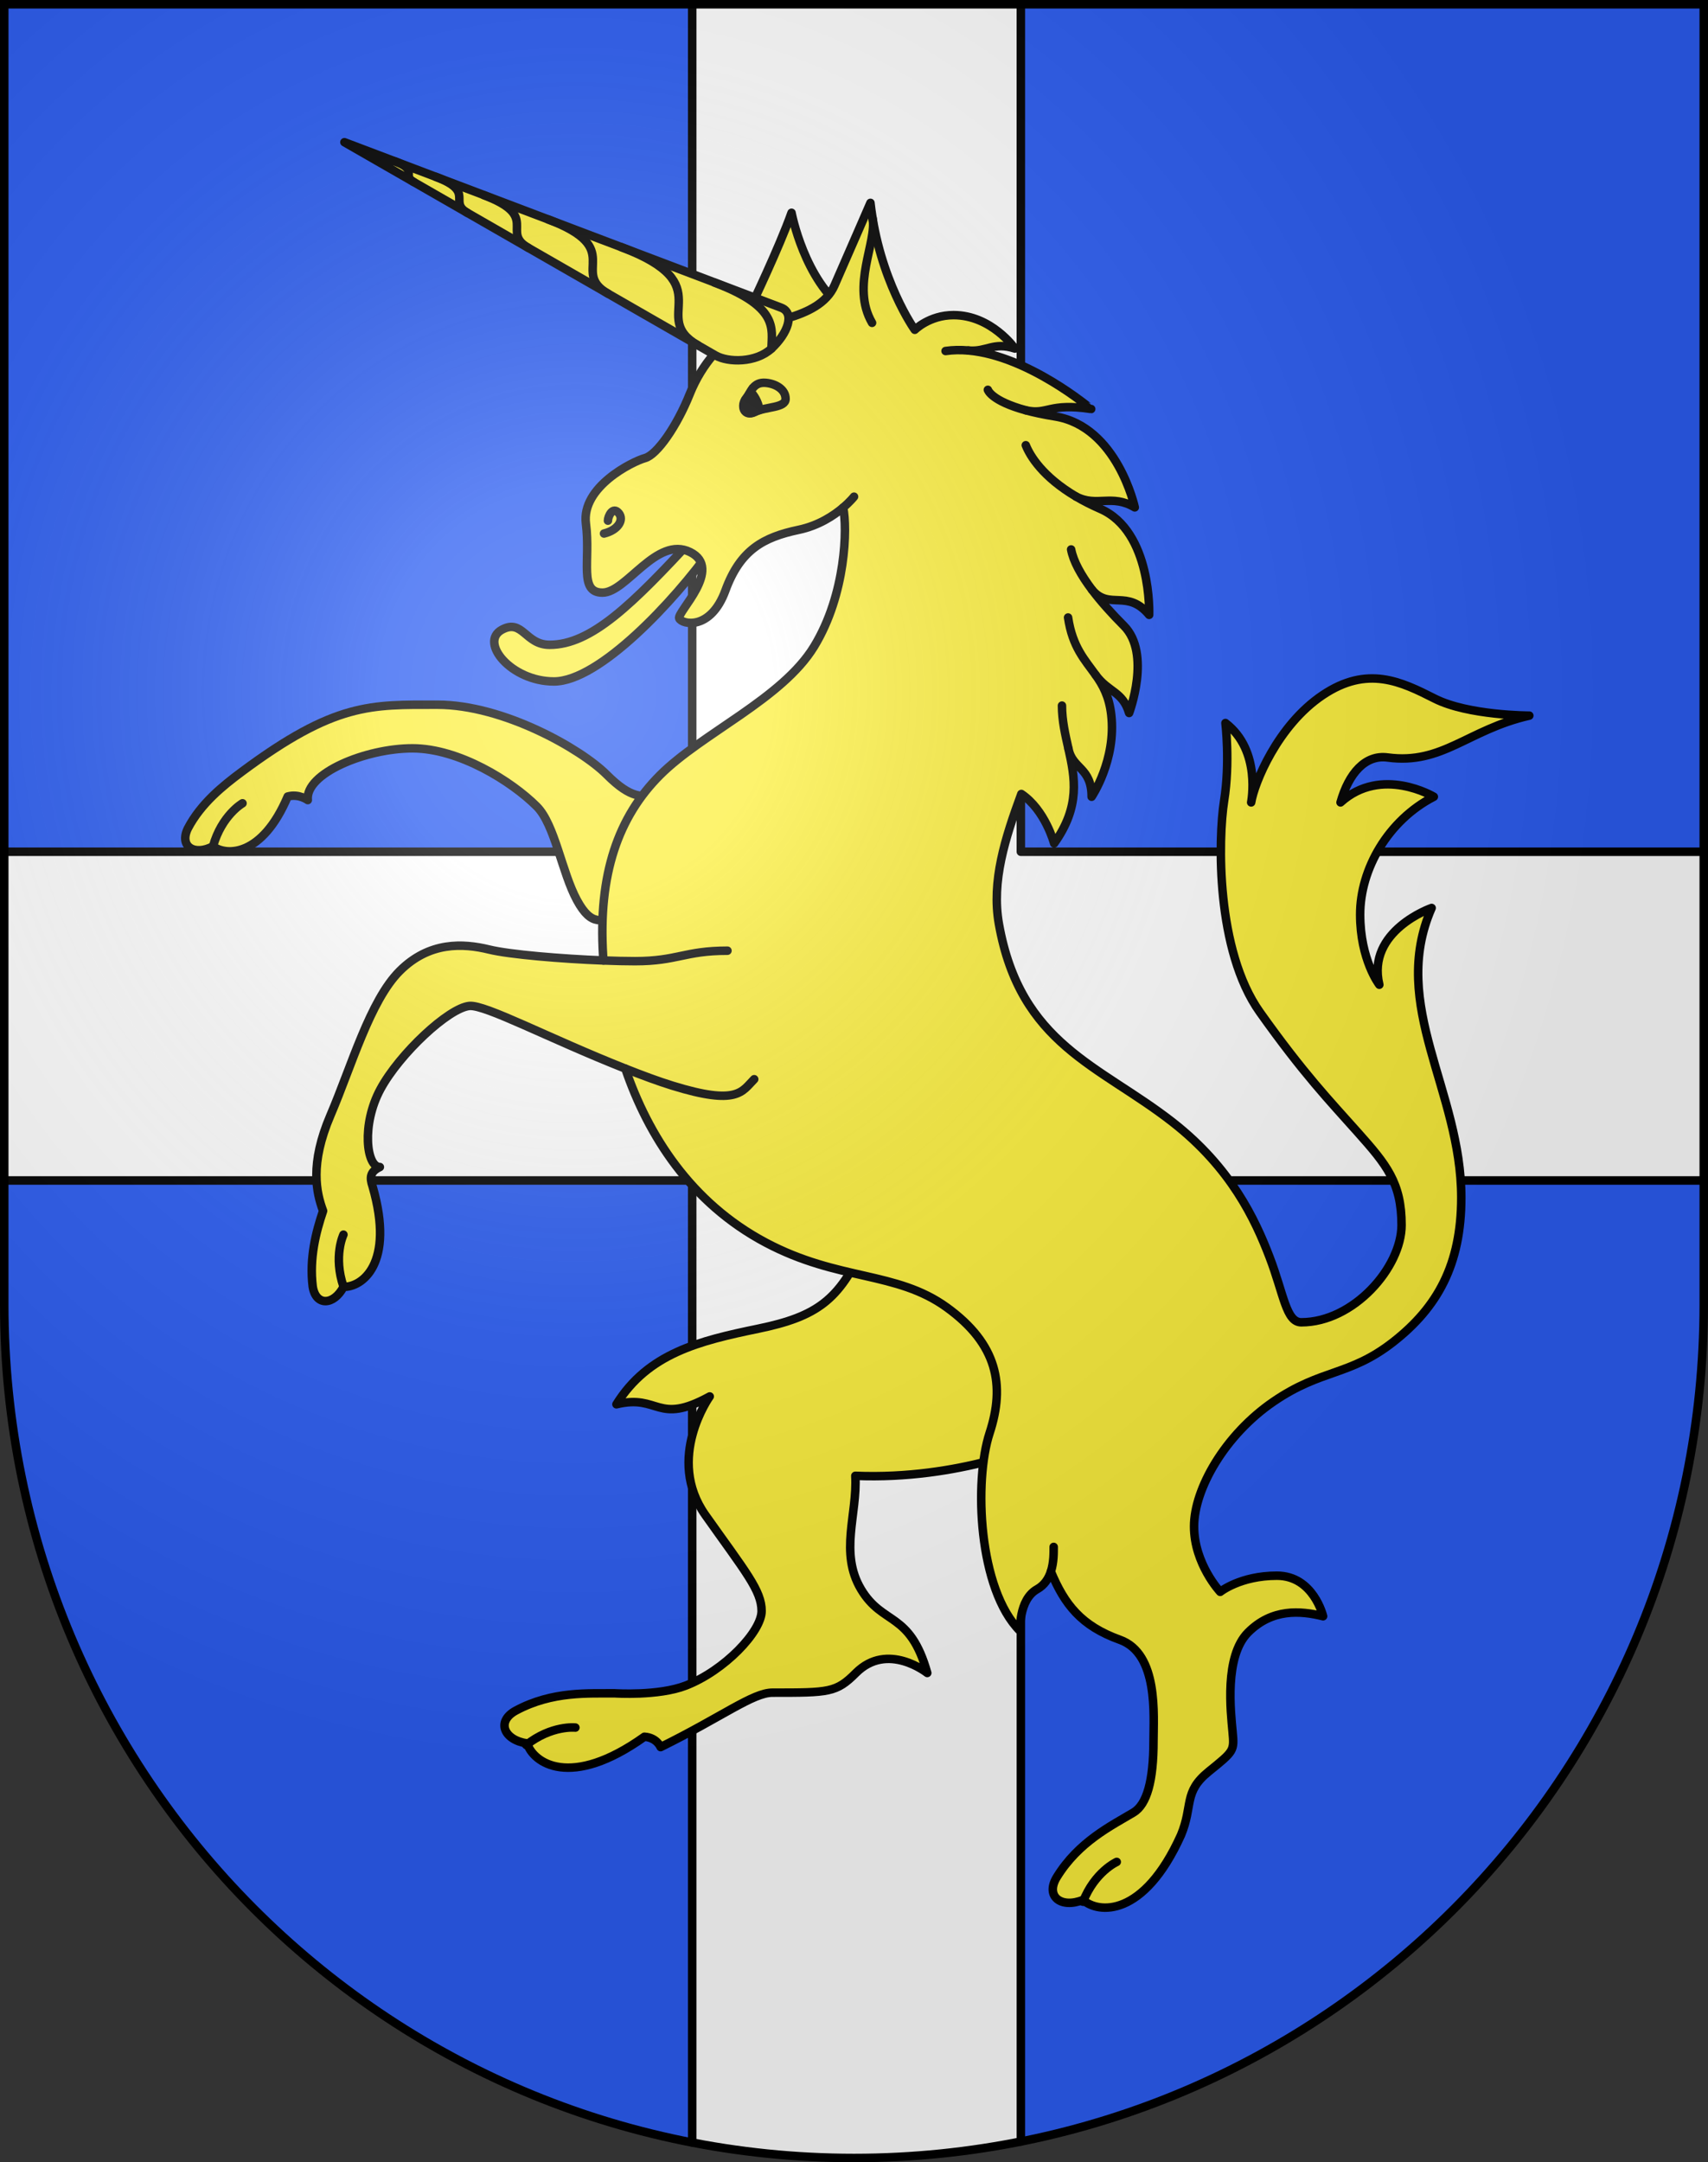 <?xml version="1.0" encoding="UTF-8" standalone="no"?>
<svg
   xmlns:dc="http://purl.org/dc/elements/1.1/"
   xmlns:cc="http://creativecommons.org/ns#"
   xmlns:rdf="http://www.w3.org/1999/02/22-rdf-syntax-ns#"
   xmlns:svg="http://www.w3.org/2000/svg"
   xmlns="http://www.w3.org/2000/svg"
   xmlns:xlink="http://www.w3.org/1999/xlink"
   xmlns:sodipodi="http://sodipodi.sourceforge.net/DTD/sodipodi-0.dtd"
   xmlns:inkscape="http://www.inkscape.org/namespaces/inkscape"
   height="763"
   width="603"
   version="1.0"
   id="svg20"
   sodipodi:version="0.32"
   inkscape:version="0.46"
   sodipodi:docname="Cuarnens-coat_of_arms.svg"
   sodipodi:docbase="C:\Documents and Settings\Steve\Bureau\Blason Villages Suisse pour Wikipédia (par Delta-9)"
   inkscape:output_extension="org.inkscape.output.svg.inkscape">
  <rect width="100%" height="100%" fill="#333333" stroke="none"/>
  <defs
     id="defs29"><inkscape:perspective
   sodipodi:type="inkscape:persp3d"
   inkscape:vp_x="0 : 381.5 : 1"
   inkscape:vp_y="0 : 1000 : 0"
   inkscape:vp_z="603 : 381.5 : 1"
   inkscape:persp3d-origin="301.5 : 254.33333 : 1"
   id="perspective28" />
<linearGradient
   id="linearGradient2893">
  <stop
     style="stop-color:#ffffff;stop-opacity:0.314;"
     offset="0"
     id="stop2895" />
  <stop
     id="stop2897"
     offset="0.19"
     style="stop-color:#ffffff;stop-opacity:0.251;" />
  <stop
     style="stop-color:#6b6b6b;stop-opacity:0.125;"
     offset="0.6"
     id="stop2901" />
  <stop
     style="stop-color:#000000;stop-opacity:0.125;"
     offset="1"
     id="stop2899" />
</linearGradient>
<linearGradient
   id="linearGradient2955">
  <stop
     style="stop-color:white;stop-opacity:0;"
     offset="0"
     id="stop2965" />
  <stop
     style="stop-color:black;stop-opacity:0.646;"
     offset="1"
     id="stop2959" />
</linearGradient>
<radialGradient
   inkscape:collect="always"
   xlink:href="#linearGradient2893"
   id="radialGradient3236"
   gradientUnits="userSpaceOnUse"
   gradientTransform="matrix(1.215,1.531577e-24,1.464684e-23,1.267,-839.192,-490.489)"
   cx="858.042"
   cy="579.933"
   fx="858.042"
   fy="579.933"
   r="300" />
<inkscape:perspective
   id="perspective2656"
   inkscape:persp3d-origin="297.63751 : 280.63 : 1"
   inkscape:vp_z="595.27502 : 420.94501 : 1"
   inkscape:vp_y="0 : 1000 : 0"
   inkscape:vp_x="0 : 420.94501 : 1"
   sodipodi:type="inkscape:persp3d" />

	
	

	

		
		
		
	
		
		
		
		
		
	
			
			
		
			
			
			
			
			
			
			
			
			
			
			
			
			
			
			
			
			
			
			
			
			
			
		
			
			
			
			
			
			
		</defs>
  <sodipodi:namedview
     inkscape:window-height="968"
     inkscape:window-width="1280"
     inkscape:pageshadow="2"
     inkscape:pageopacity="0.0"
     guidetolerance="10.0"
     gridtolerance="10.0"
     objecttolerance="10.0"
     borderopacity="1.0"
     bordercolor="#666666"
     pagecolor="#ffffff"
     id="base"
     inkscape:zoom="0.82943301"
     inkscape:cx="301.36417"
     inkscape:cy="361.27391"
     inkscape:window-x="1280"
     inkscape:window-y="22"
     inkscape:current-layer="layer2"
     showgrid="false"
     showguides="true"
     inkscape:guide-bbox="true">
    <sodipodi:guide
       orientation="horizontal"
       position="761.5"
       id="guide1885" />
    <sodipodi:guide
       orientation="vertical"
       position="1.5"
       id="guide1887" />
    <sodipodi:guide
       orientation="horizontal"
       position="1.5"
       id="guide1889" />
    <sodipodi:guide
       orientation="vertical"
       position="601.5"
       id="guide1891" />
    <sodipodi:guide
       orientation="vertical"
       position="301.501"
       id="guide1893" />
  </sodipodi:namedview>
  <desc
     id="desc22">Coat of Arms of Canton of Freiburg (Fribourg)</desc>
  <g
     inkscape:groupmode="layer"
     id="layer1"
     inkscape:label="Fond écu"
     style="opacity:1;display:inline"
     sodipodi:insensitive="true">
    <path
       id="path1899"
       d="M 1.5,1.5 L 1.5,460.368 C 1.5,626.678 135.815,761.5 301.5,761.5 C 467.185,761.5 601.5,626.678 601.5,460.368 L 601.5,1.5 L 1.5,1.5 z"
       style="fill:#2b5df2;fill-opacity:1" />
  </g>
  <g
     inkscape:groupmode="layer"
     id="layer2"
     inkscape:label="Meubles"
     style="opacity:1;display:inline"
     sodipodi:insensitive="true">
    <path
       style="fill:#ffffff"
       id="path3774"
       d="M 244.375,1.5 L 244.375,300.563 L 1.5,300.563 L 1.5,416.563 L 244.375,416.563 L 244.375,756 C 262.872,759.58 281.962,761.5 301.5,761.5 C 321.662,761.5 341.36,759.494 360.406,755.687 L 360.406,416.562 L 601.5,416.562 L 601.5,300.562 L 360.404,300.562 L 360.404,1.5 L 244.375,1.5 z" />
    <path
       style="fill:none;stroke:#000000;stroke-width:3;stroke-linecap:round;stroke-linejoin:round"
       id="path3774_7_"
       d="M 601.499,300.562 L 360.404,300.562 L 360.404,1.5" />
    <path
       style="fill:none;stroke:#000000;stroke-width:3;stroke-linecap:round;stroke-linejoin:round"
       id="path3774_6_"
       d="M 360.404,755.687 L 360.404,416.562 L 601.499,416.562" />
    <path
       style="fill:none;stroke:#000000;stroke-width:3;stroke-linecap:round;stroke-linejoin:round"
       id="path3774_5_"
       d="M 1.5,416.562 L 244.375,416.562 L 244.375,756" />
    <path
       style="fill:none;stroke:#000000;stroke-width:3;stroke-linecap:round;stroke-linejoin:round"
       id="path3774_4_"
       d="M 244.375,1.5 L 244.375,300.563 L 1.5,300.563" />
    <g
       id="g2859">
      <path
         style="fill:#fcef3c;stroke:#000000;stroke-width:3;stroke-linecap:round;stroke-linejoin:round"
         d="M 245.129,189.579 C 223.172,213.383 208.705,227.542 194.033,227.542 C 185.415,227.542 184.532,218.246 177.206,222.207 C 169.086,226.597 180.386,240.47 195.572,240.47 C 211.681,240.47 238.254,211.742 250.875,194.094 L 245.129,189.579 z"
         id="path2590" />
      <path
         style="fill:#fcef3c;stroke:#000000;stroke-width:3;stroke-linecap:round;stroke-linejoin:round"
         d="M 265.097,108.222 C 265.097,108.222 275.141,87.24 279.451,75.081 C 279.451,75.081 283.914,98.981 298.843,109.754 L 267.6,120.944 L 265.097,108.222 z"
         id="path2592" />
      <path
         style="fill:#fcef3c;stroke:#000000;stroke-width:3;stroke-linecap:round;stroke-linejoin:round"
         d="M 304.843,439.929 C 296.224,458.604 288.632,464.554 267.701,468.865 C 246.77,473.175 228.815,477.585 217.631,495.54 C 232.868,491.847 231.791,503.082 250.567,492.77 C 250.567,492.77 234.869,514.624 249.028,534.631 C 263.187,554.639 268.881,561.256 268.881,568.49 C 268.881,575.723 255.768,589.53 242.102,594.808 C 232.406,598.553 217.016,597.526 217.016,597.526 C 208.006,597.628 195.095,596.655 182.145,603.615 C 175.094,607.405 177.869,614.017 186.101,615.209 C 188.247,622.037 201.343,631.522 227.508,612.854 C 231.904,613.167 233.227,616.509 233.227,616.509 C 255.081,605.736 265.804,597.297 272.729,597.297 C 292.737,597.297 295.225,597.297 302.176,590.345 C 313.36,579.16 327.364,590.345 327.364,590.345 C 321.208,568.491 311.666,573.724 303.97,560.795 C 296.275,547.867 302.74,534.323 301.97,520.78 C 338.907,522.319 367.533,509.391 367.533,509.391 L 355.323,463.118 L 304.843,439.929 z"
         id="path2594" />
      <path
         style="fill:#fcef3c;stroke:#000000;stroke-width:3;stroke-linecap:round;stroke-linejoin:round"
         d="M 231.996,280.895 C 226.626,280.895 223.069,282.229 214.142,273.303 C 205.216,264.376 177.821,248.678 154.428,248.678 C 131.035,248.678 118.366,247.761 85.171,272.482 C 78.747,277.266 70.939,283.492 66.298,292.376 C 63.211,298.786 68.664,302.088 75.205,298.64 C 79.923,302.136 92.538,302.379 101.567,281.074 C 105.524,279.983 108.667,282.332 108.667,282.332 C 107.641,272.893 129.187,264.068 145.604,264.068 C 162.021,264.068 180.591,275.662 189.518,284.588 C 195.879,290.949 198.342,307.776 203.678,317.627 C 209.014,327.477 212.728,324.578 218.658,323.373 L 231.996,280.895 z"
         id="path2596" />
      <path
         style="fill:#fcef3c;stroke:#000000;stroke-width:3;stroke-linecap:round;stroke-linejoin:round"
         d="M 341.869,123.683 C 348.408,124.283 350.603,120.528 358.3,122.991 C 358.3,122.991 350.071,111.201 336.64,111.201 C 328.134,111.201 322.957,116.378 322.957,116.378 C 322.957,116.378 310.383,98.88 307.306,71.587 C 307.306,71.587 300.123,88.157 294.583,100.777 C 289.042,113.397 267.265,113.32 260.724,117.399 C 255.346,120.752 248.001,127.813 243.487,139.099 C 238.973,150.386 231.944,160.492 227.712,161.646 C 223.48,162.801 205.165,171.727 206.858,184.809 C 208.551,197.891 204.242,209.126 212.707,209.126 C 221.172,209.126 231.791,188.965 243.642,194.813 C 255.493,200.662 238.871,216.051 239.794,218.207 C 240.718,220.361 250.876,222.67 256.108,208.357 C 261.341,194.044 269.498,189.581 281.964,186.964 C 289.031,185.481 294.368,181.92 297.665,179.113 C 299.202,186.194 298.688,209.69 287.402,228.158 C 276.115,246.627 247.798,258.734 233.023,273.509 C 218.248,288.283 211.169,308.496 212.913,337.122 C 212.949,337.717 212.992,338.319 213.036,338.928 C 198.239,338.354 179.926,336.837 172.693,335.069 C 163.458,332.813 151.557,332.196 141.091,342.662 C 130.626,353.128 124.059,376.315 116.672,393.553 C 109.285,410.79 111.694,420.915 114.065,427.3 C 111.489,434.885 109.183,444.033 110.401,453.983 C 111.495,461.013 117.86,460.639 121.289,454.088 C 127.647,454.307 139.468,446.127 131.544,418.677 C 130.461,415.467 130.643,413.46 134.108,411.82 C 129.365,411.82 127.547,396.837 134.319,384.319 C 141.09,371.801 158.367,355.686 165.715,354.975 C 171.306,354.433 193.777,366.415 220.765,377.088 C 228.744,400.45 243.728,424.377 270.369,438.493 C 296.122,452.139 316.437,448.446 334.29,461.374 C 352.143,474.303 354.913,488.769 349.373,505.698 C 343.832,522.628 345.371,560.796 360.145,575.57 C 360.145,575.57 359.534,564.474 366.148,560.796 C 368.756,559.346 370.204,557.02 371.005,554.568 C 375.843,566.182 381.693,573.724 395.389,578.648 C 409.087,583.574 407.24,605.427 407.24,614.355 C 407.24,628.36 404.924,636.748 400.161,639.594 C 392.426,644.217 380.781,649.875 373.094,662.407 C 368.907,669.23 374.635,673.549 382.347,670.434 C 387.637,675.254 403.729,676.859 416.942,647.557 C 421.298,637.131 417.708,632.412 426.737,625.127 C 435.765,617.842 435.765,617.842 435.149,611.07 C 434.534,604.299 432.173,584.496 440.638,576.032 C 449.103,567.566 459.107,568.336 467.11,570.337 C 467.11,570.337 463.724,556.024 450.796,556.024 C 437.868,556.024 430.789,561.719 430.789,561.719 C 430.789,561.719 421.555,551.868 421.555,538.633 C 421.555,525.397 432.483,506.314 449.566,494.617 C 466.649,482.92 476.345,485.689 491.889,473.532 C 507.433,461.373 515.898,446.29 515.898,422.589 C 515.898,384.729 490.35,354.871 505.433,320.398 C 505.433,320.398 482.347,328.4 486.964,347.484 C 486.964,347.484 480.193,338.712 480.193,322.706 C 480.193,306.7 490.043,289.462 506.203,281.151 C 506.203,281.151 487.734,270.07 473.267,283.152 C 476.191,272.84 482.014,266.237 489.888,267.299 C 509.281,269.916 518.206,257.45 539.907,252.525 C 539.907,252.525 518.361,252.525 506.511,246.523 C 494.66,240.521 482.749,234.688 466.958,245.292 C 451.028,255.988 442.795,276.38 441.717,283.152 C 441.717,283.152 445.41,264.838 432.637,255.141 C 432.637,255.141 434.329,268.993 432.175,282.536 C 430.021,296.08 429.251,335.325 444.795,357.18 C 460.339,379.035 469.42,388.423 479.424,399.658 C 489.428,410.893 494.814,417.357 494.814,432.285 C 494.814,447.214 477.885,466.605 459.417,466.605 C 454.03,466.605 453.261,456.755 448.183,443.52 C 443.103,430.284 434.639,412.124 414.015,396.015 C 388.108,375.778 360.253,368.723 352.661,326.04 C 349.974,310.944 354.862,295.746 360.576,280.173 C 369.044,285.852 372.154,297.619 372.154,297.619 C 381.482,284.56 379.503,274.431 377.215,264.226 C 378.646,271.469 385.391,270.686 385.391,281.151 C 385.391,281.151 394.163,268.223 392.316,252.217 C 391.569,245.738 389.358,241.78 386.82,238.191 C 391.443,244.433 396.318,243.906 398.627,251.601 C 398.627,251.601 406.553,230.594 396.779,220.821 C 392.484,216.526 388.636,212.231 385.553,208.139 C 391.588,215.392 398.011,207.739 405.705,216.973 C 405.705,216.973 406.783,187.577 388.468,179.575 C 385.248,178.168 382.405,176.704 379.895,175.221 C 387.295,179.054 392.47,174.203 400.627,179.044 C 400.627,179.044 394.47,150.487 372.463,146.947 C 368.396,146.293 365.021,145.56 362.224,144.8 C 369.943,146.516 370.154,142.023 385.237,144.331 C 385.233,144.331 363.181,125.552 341.869,123.683 z"
         id="path2598" />
      <path
         style="fill:#fcef3c;stroke:#000000;stroke-width:3;stroke-linecap:round;stroke-linejoin:round"
         d="M 252.61,125.418 C 257.068,127.978 266.874,128.062 272.318,123.041 C 278.167,117.648 280.732,110.473 275.788,108.577 L 121.596,50.185 L 252.61,125.418 L 252.61,125.418 z"
         id="path2600" />
      <path
         style="fill:none;stroke:#000000;stroke-width:3;stroke-linecap:round;stroke-linejoin:round"
         d="M 371.006,554.568 C 372.074,551.297 371.996,547.803 371.996,545.867"
         id="path2604" />
      <path
         style="fill:none;stroke:#000000;stroke-width:3;stroke-linecap:round;stroke-linejoin:round"
         d="M 297.664,179.112 C 300.182,176.969 301.509,175.266 301.509,175.266"
         id="path2606" />
      <path
         style="fill:none;stroke:#000000;stroke-width:3;stroke-linecap:round;stroke-linejoin:round"
         id="path2632"
         d="M 394.254,657.026 C 394.254,657.026 386.542,660.44 382.355,671.073" />
      <path
         style="fill:none;stroke:#000000;stroke-width:3;stroke-linecap:round;stroke-linejoin:round"
         d="M 308.055,76.991 C 309.744,85.251 300.284,100.893 307.876,113.923"
         id="path2609" />
      <path
         style="fill:none;stroke:#000000;stroke-width:3;stroke-linecap:round;stroke-linejoin:round"
         d="M 139.344,56.908 C 147.922,60.158 141.767,61.768 146.01,64.203"
         id="path2611" />
      <path
         style="fill:none;stroke:#000000;stroke-width:3;stroke-linecap:round;stroke-linejoin:round"
         d="M 153.838,62.396 C 167.994,67.756 158.066,71.126 165.067,75.147"
         id="path2613" />
      <path
         style="fill:none;stroke:#000000;stroke-width:3;stroke-linecap:round;stroke-linejoin:round"
         d="M 170.846,68.88 C 190.91,76.478 176.596,81.767 186.52,87.466"
         id="path2615" />
      <path
         style="fill:none;stroke:#000000;stroke-width:3;stroke-linecap:round;stroke-linejoin:round"
         d="M 193.515,77.421 C 221.031,87.841 201.062,95.814 214.668,103.629"
         id="path2617" />
      <path
         style="fill:none;stroke:#000000;stroke-width:3;stroke-linecap:round;stroke-linejoin:round"
         d="M 219.378,87.215 C 254.966,100.695 228.794,111.736 246.393,121.847"
         id="path2619" />
      <path
         style="fill:none;stroke:#000000;stroke-width:3;stroke-linecap:round;stroke-linejoin:round"
         d="M 252.254,99.712 C 275.043,108.345 272.505,115.977 272.356,123.005"
         id="path2621" />
      <path
         style="fill:none;stroke:#000000;stroke-width:3;stroke-linecap:round;stroke-linejoin:round"
         d="M 214.63,183.731 C 214.63,182.192 216.361,178.498 218.478,181.115 C 220.36,183.442 218.246,187.039 213.244,188.27"
         id="path2623" />
      <path
         style="fill:none;stroke:#000000;stroke-width:3;stroke-linecap:round;stroke-linejoin:round"
         id="path2632_2_"
         d="M 203.138,609.616 C 203.138,609.616 194.755,608.685 185.785,615.764" />
      <path
         style="fill:none;stroke:#000000;stroke-width:3;stroke-linecap:round;stroke-linejoin:round"
         id="path2632_3_"
         d="M 121.254,435.677 C 121.254,435.677 117.59,443.276 121.288,454.088" />
      <path
         style="fill:none;stroke:#000000;stroke-width:3;stroke-linecap:round;stroke-linejoin:round"
         d="M 220.765,377.088 C 226.786,379.479 232.476,381.585 237.331,383.088 C 260.519,390.27 261.956,385.14 266.265,380.83"
         id="path2627" />
      <path
         style="fill:none;stroke:#000000;stroke-width:3;stroke-linecap:round;stroke-linejoin:round"
         d="M 256.825,335.48 C 241.639,335.48 239.178,339.174 224.198,339.174 C 220.952,339.174 217.128,339.087 213.035,338.928"
         id="path2629" />
      <path
         style="fill:none;stroke:#000000;stroke-width:3;stroke-linecap:round;stroke-linejoin:round"
         id="path2632_4_"
         d="M 85.622,283.46 C 85.622,283.46 78.295,287.638 75.205,298.641" />
      <path
         style="fill:none;stroke:#000000;stroke-width:3;stroke-linecap:round;stroke-linejoin:round"
         d="M 374.921,248.986 C 374.921,254.313 376.104,259.279 377.211,264.227"
         id="path2633" />
      <path
         style="fill:none;stroke:#000000;stroke-width:3;stroke-linecap:round;stroke-linejoin:round"
         d="M 386.816,238.192 C 383.081,232.914 378.633,228.432 377.077,217.898"
         id="path2635" />
      <path
         style="fill:none;stroke:#000000;stroke-width:3;stroke-linecap:round;stroke-linejoin:round"
         d="M 385.549,208.14 C 381.616,202.92 378.929,198.029 378.153,193.889"
         id="path2637" />
      <path
         style="fill:none;stroke:#000000;stroke-width:3;stroke-linecap:round;stroke-linejoin:round"
         d="M 379.891,175.222 C 368.12,168.271 363.669,160.911 362.148,157.105"
         id="path2639" />
      <path
         style="fill:none;stroke:#000000;stroke-width:3;stroke-linecap:round;stroke-linejoin:round"
         d="M 362.22,144.8 C 349.883,141.446 348.758,137.559 348.758,137.559"
         id="path2641" />
      <path
         style="fill:none;stroke:#000000;stroke-width:3;stroke-linecap:round;stroke-linejoin:round"
         d="M 341.869,123.683 C 339.161,123.445 336.465,123.481 333.828,123.863"
         id="path2643" />
      <path
         style="fill:none;stroke:#000000;stroke-width:3;stroke-linecap:round;stroke-linejoin:round"
         d="M 270.369,135.097 C 273.945,135.422 277.346,137.457 277.346,140.741 C 277.346,144.025 270.471,143.409 266.573,145.358 C 262.674,147.307 261.229,143.203 263.493,140.432 C 265.132,138.427 265.855,134.687 270.369,135.097 z"
         id="path2647" />
      <path
         style="stroke:#000000;stroke-width:2.8"
         d="M 265.002,138.068 C 264.485,138.904 264.039,139.764 263.493,140.432 C 261.228,143.203 262.673,147.307 266.573,145.358 C 267.081,145.104 267.64,144.895 268.228,144.714 C 267.788,141.533 266.134,139.275 265.002,138.068 z"
         id="path2649" />
    </g>
  </g>
  <g
     inkscape:groupmode="layer"
     id="layer3"
     inkscape:label="Reflet final"
     style="display:inline"
     sodipodi:insensitive="true">
    <path
       style="fill:url(#radialGradient3236);fill-opacity:1"
       d="M 1.5,1.5 L 1.5,460.368 C 1.5,626.679 135.815,761.5 301.5,761.5 C 467.185,761.5 601.5,626.679 601.5,460.368 L 601.5,1.5 L 1.5,1.5 z"
       id="path2346" />
  </g>
  <g
     inkscape:groupmode="layer"
     id="layer4"
     inkscape:label="Contour final"
     style="display:inline"
     sodipodi:insensitive="true">
    <path
       style="fill:none;fill-opacity:1;stroke:#000000;stroke-width:3;stroke-miterlimit:4;stroke-dasharray:none;stroke-opacity:1"
       d="M 1.5,1.5 L 1.5,460.368 C 1.5,626.679 135.815,761.5 301.5,761.5 C 467.185,761.5 601.5,626.679 601.5,460.368 L 601.5,1.5 L 1.5,1.5 z "
       id="path3239" />
  </g>
</svg>
